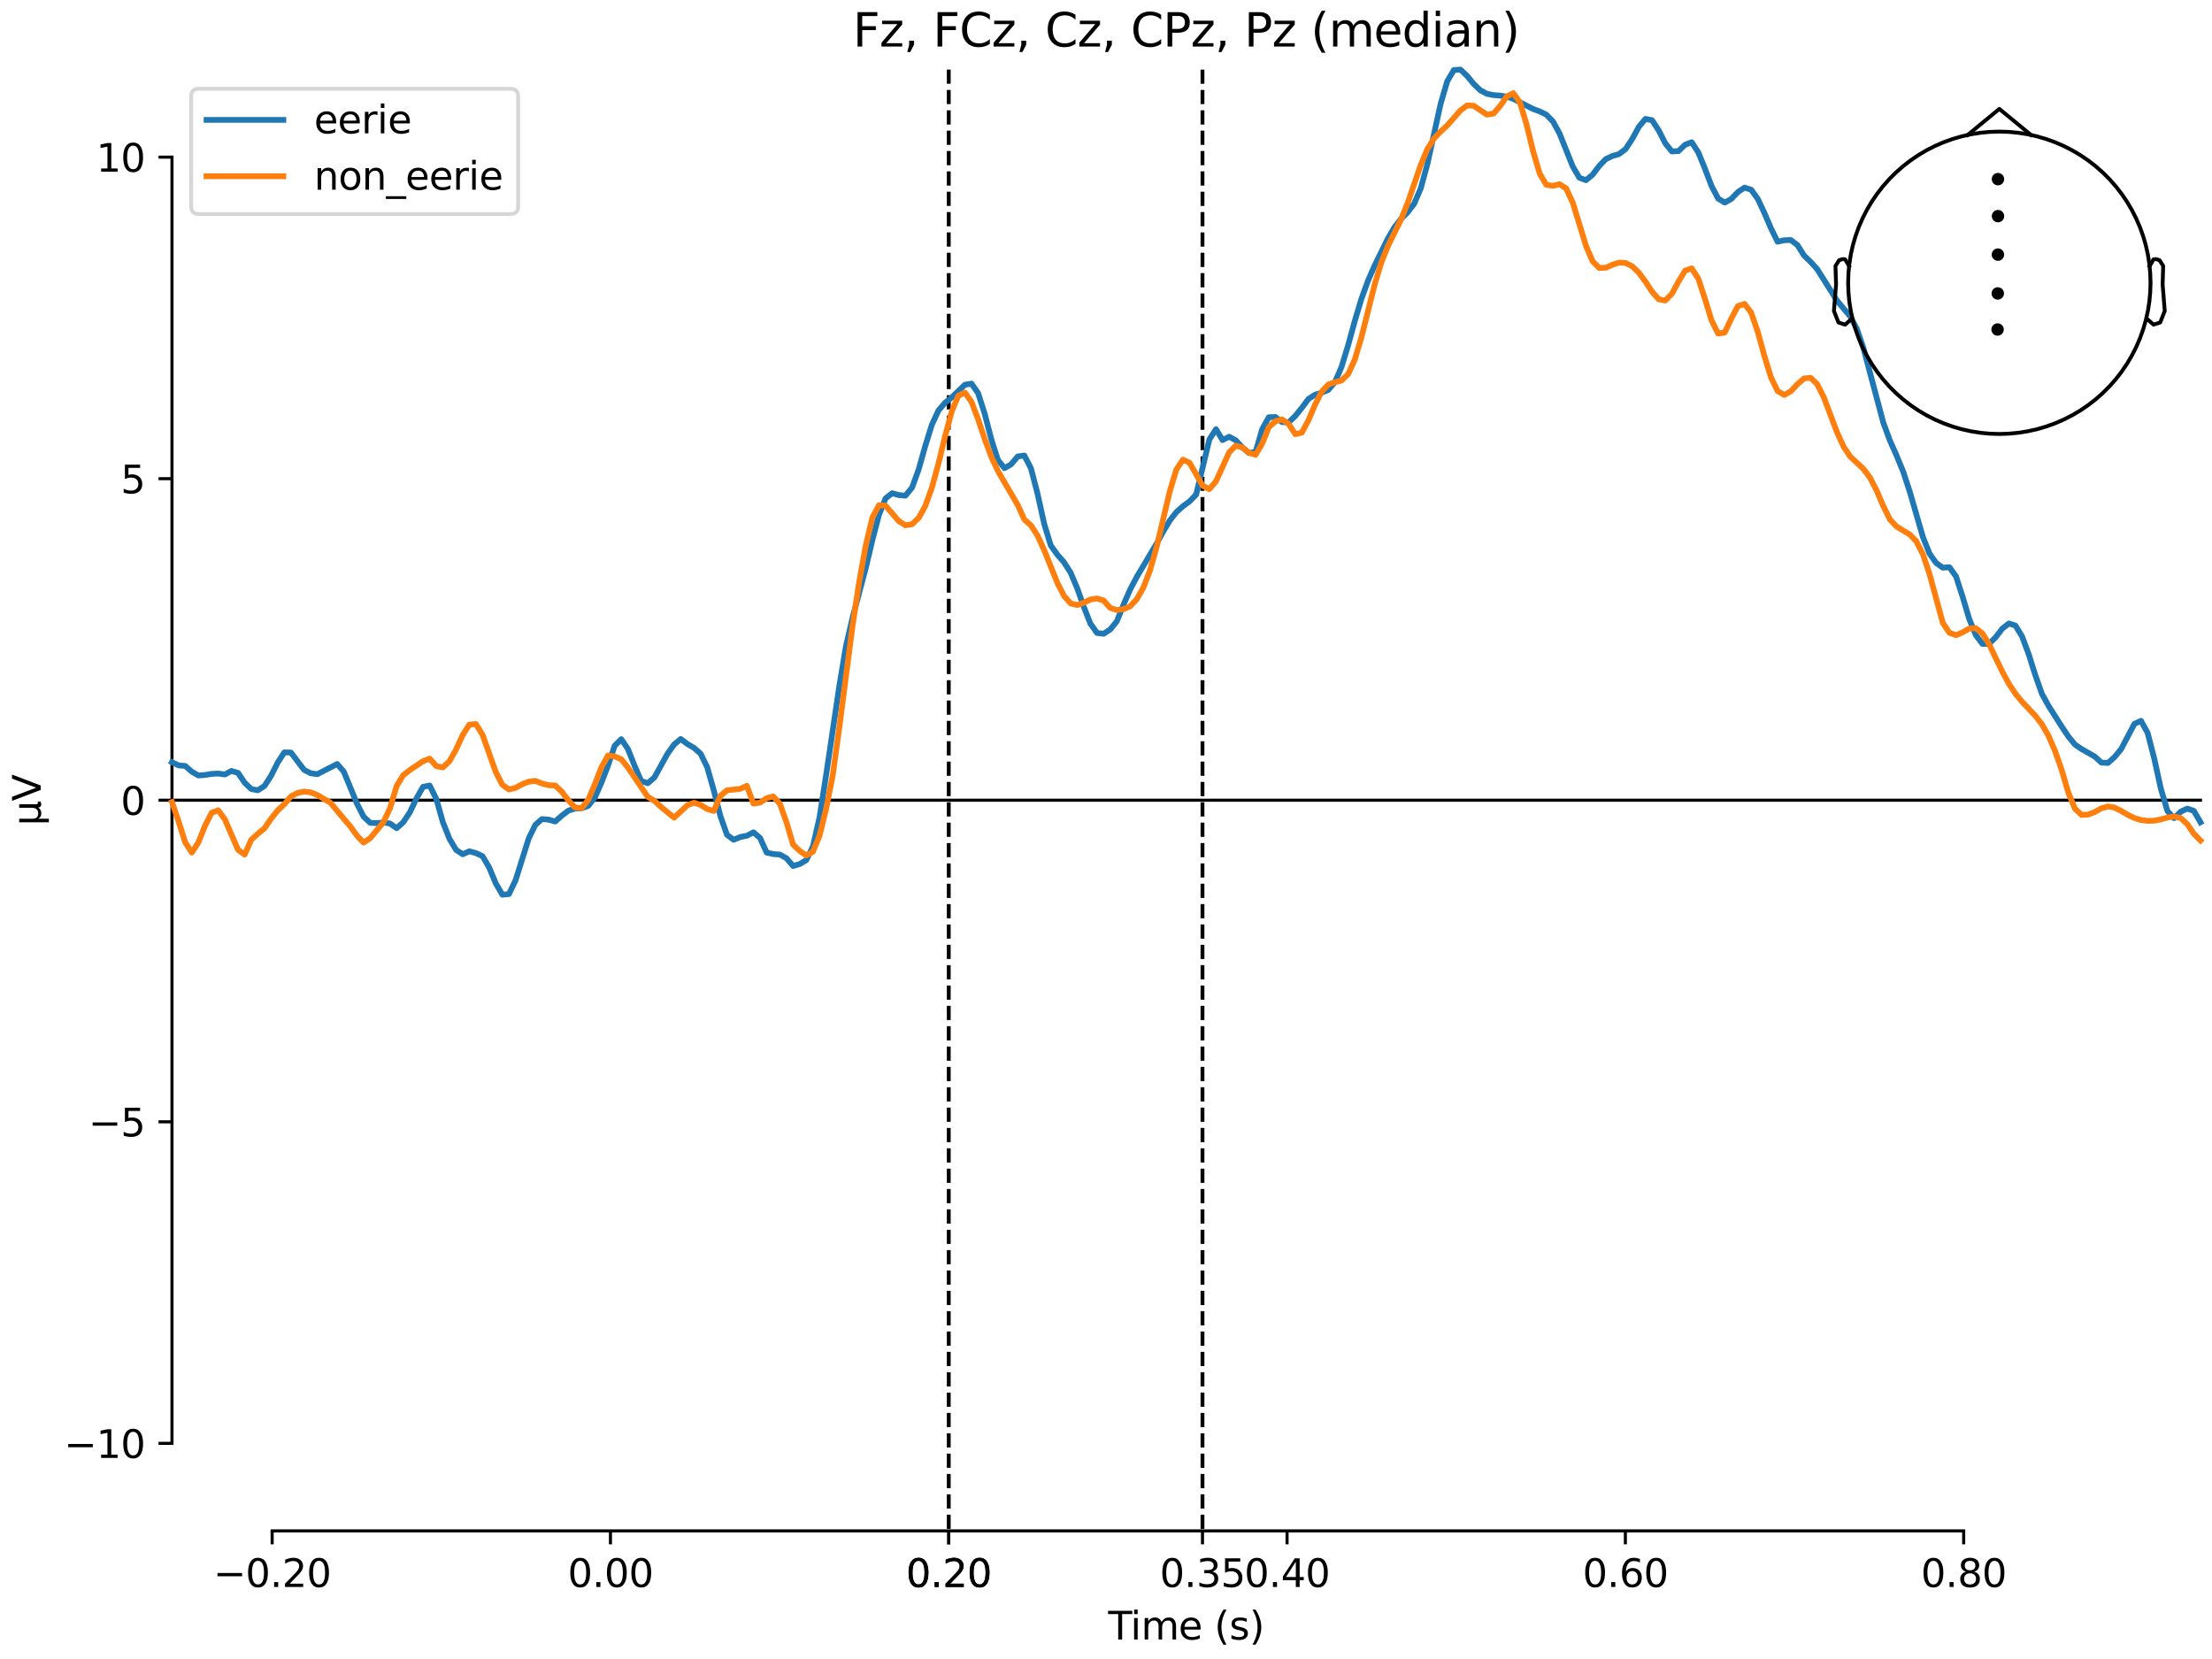 <?xml version="1.0" encoding="utf-8" standalone="no"?>
<!DOCTYPE svg PUBLIC "-//W3C//DTD SVG 1.1//EN"
  "http://www.w3.org/Graphics/SVG/1.1/DTD/svg11.dtd">
<svg xmlns:xlink="http://www.w3.org/1999/xlink" width="576pt" height="432pt" viewBox="0 0 576 432" xmlns="http://www.w3.org/2000/svg" version="1.1">
 <defs>
  <style type="text/css">*{stroke-linejoin: round; stroke-linecap: butt}</style>
 </defs>
 <g id="figure_1">
  <g id="patch_1">
   <path d="M 0 432 
L 576 432 
L 576 0 
L 0 0 
z
" style="fill: #ffffff"/>
  </g>
  <g id="axes_1">
   <g id="patch_2">
    <path d="M 44.783 398.644 
L 573 398.644 
L 573 18.118 
L 44.783 18.118 
L 44.783 398.644 
z
" style="fill: none; opacity: 0"/>
   </g>
   <g id="patch_3">
    <path d="M 44.783 375.842 
L 44.783 40.92 
" style="fill: none; stroke: #000000; stroke-width: 0.8; stroke-linejoin: miter; stroke-linecap: square"/>
   </g>
   <g id="LineCollection_1">
    <path d="M 247.054 18.118 
L 247.054 398.644 
" clip-path="url(#pecb87c6025)" style="fill: none; stroke-dasharray: 3.7,1.6; stroke-dashoffset: 0; stroke: #000000"/>
    <path d="M 313.124 18.118 
L 313.124 398.644 
" clip-path="url(#pecb87c6025)" style="fill: none; stroke-dasharray: 3.7,1.6; stroke-dashoffset: 0; stroke: #000000"/>
   </g>
   <g id="matplotlib.axis_1">
    <g id="xtick_1">
     <g id="line2d_1">
      <defs>
       <path id="md0794b7299" d="M 0 0 
L 0 3.5 
" style="stroke: #000000; stroke-width: 0.8"/>
      </defs>
      <g>
       <use xlink:href="#md0794b7299" x="70.867" y="398.644" style="stroke: #000000; stroke-width: 0.8"/>
      </g>
     </g>
     <g id="text_1">
      <!-- −0.20 -->
      <g transform="translate(55.544 413.242) scale(0.1 -0.1)">
       <defs>
        <path id="DejaVuSans-2212" d="M 678 2272 
L 4684 2272 
L 4684 1741 
L 678 1741 
L 678 2272 
z
" transform="scale(0.016)"/>
        <path id="DejaVuSans-30" d="M 2034 4250 
Q 1547 4250 1301 3770 
Q 1056 3291 1056 2328 
Q 1056 1369 1301 889 
Q 1547 409 2034 409 
Q 2525 409 2770 889 
Q 3016 1369 3016 2328 
Q 3016 3291 2770 3770 
Q 2525 4250 2034 4250 
z
M 2034 4750 
Q 2819 4750 3233 4129 
Q 3647 3509 3647 2328 
Q 3647 1150 3233 529 
Q 2819 -91 2034 -91 
Q 1250 -91 836 529 
Q 422 1150 422 2328 
Q 422 3509 836 4129 
Q 1250 4750 2034 4750 
z
" transform="scale(0.016)"/>
        <path id="DejaVuSans-2e" d="M 684 794 
L 1344 794 
L 1344 0 
L 684 0 
L 684 794 
z
" transform="scale(0.016)"/>
        <path id="DejaVuSans-32" d="M 1228 531 
L 3431 531 
L 3431 0 
L 469 0 
L 469 531 
Q 828 903 1448 1529 
Q 2069 2156 2228 2338 
Q 2531 2678 2651 2914 
Q 2772 3150 2772 3378 
Q 2772 3750 2511 3984 
Q 2250 4219 1831 4219 
Q 1534 4219 1204 4116 
Q 875 4013 500 3803 
L 500 4441 
Q 881 4594 1212 4672 
Q 1544 4750 1819 4750 
Q 2544 4750 2975 4387 
Q 3406 4025 3406 3419 
Q 3406 3131 3298 2873 
Q 3191 2616 2906 2266 
Q 2828 2175 2409 1742 
Q 1991 1309 1228 531 
z
" transform="scale(0.016)"/>
       </defs>
       <use xlink:href="#DejaVuSans-2212"/>
       <use xlink:href="#DejaVuSans-30" transform="translate(83.789 0)"/>
       <use xlink:href="#DejaVuSans-2e" transform="translate(147.412 0)"/>
       <use xlink:href="#DejaVuSans-32" transform="translate(179.199 0)"/>
       <use xlink:href="#DejaVuSans-30" transform="translate(242.822 0)"/>
      </g>
     </g>
    </g>
    <g id="xtick_2">
     <g id="line2d_2">
      <g>
       <use xlink:href="#md0794b7299" x="158.96" y="398.644" style="stroke: #000000; stroke-width: 0.8"/>
      </g>
     </g>
     <g id="text_2">
      <!-- 0.00 -->
      <g transform="translate(147.828 413.242) scale(0.1 -0.1)">
       <use xlink:href="#DejaVuSans-30"/>
       <use xlink:href="#DejaVuSans-2e" transform="translate(63.623 0)"/>
       <use xlink:href="#DejaVuSans-30" transform="translate(95.41 0)"/>
       <use xlink:href="#DejaVuSans-30" transform="translate(159.033 0)"/>
      </g>
     </g>
    </g>
    <g id="xtick_3">
     <g id="line2d_3">
      <g>
       <use xlink:href="#md0794b7299" x="247.054" y="398.644" style="stroke: #000000; stroke-width: 0.8"/>
      </g>
     </g>
     <g id="text_3">
      <!-- 0.20 -->
      <g transform="translate(235.921 413.242) scale(0.1 -0.1)">
       <use xlink:href="#DejaVuSans-30"/>
       <use xlink:href="#DejaVuSans-2e" transform="translate(63.623 0)"/>
       <use xlink:href="#DejaVuSans-32" transform="translate(95.41 0)"/>
       <use xlink:href="#DejaVuSans-30" transform="translate(159.033 0)"/>
      </g>
     </g>
    </g>
    <g id="xtick_4">
     <g id="line2d_4">
      <g>
       <use xlink:href="#md0794b7299" x="247.054" y="398.644" style="stroke: #000000; stroke-width: 0.8"/>
      </g>
     </g>
     <g id="text_4">
      <!-- 0.20 -->
      <g transform="translate(235.921 413.242) scale(0.1 -0.1)">
       <use xlink:href="#DejaVuSans-30"/>
       <use xlink:href="#DejaVuSans-2e" transform="translate(63.623 0)"/>
       <use xlink:href="#DejaVuSans-32" transform="translate(95.41 0)"/>
       <use xlink:href="#DejaVuSans-30" transform="translate(159.033 0)"/>
      </g>
     </g>
    </g>
    <g id="xtick_5">
     <g id="line2d_5">
      <g>
       <use xlink:href="#md0794b7299" x="313.124" y="398.644" style="stroke: #000000; stroke-width: 0.8"/>
      </g>
     </g>
     <g id="text_5">
      <!-- 0.35 -->
      <g transform="translate(301.991 413.242) scale(0.1 -0.1)">
       <defs>
        <path id="DejaVuSans-33" d="M 2597 2516 
Q 3050 2419 3304 2112 
Q 3559 1806 3559 1356 
Q 3559 666 3084 287 
Q 2609 -91 1734 -91 
Q 1441 -91 1130 -33 
Q 819 25 488 141 
L 488 750 
Q 750 597 1062 519 
Q 1375 441 1716 441 
Q 2309 441 2620 675 
Q 2931 909 2931 1356 
Q 2931 1769 2642 2001 
Q 2353 2234 1838 2234 
L 1294 2234 
L 1294 2753 
L 1863 2753 
Q 2328 2753 2575 2939 
Q 2822 3125 2822 3475 
Q 2822 3834 2567 4026 
Q 2313 4219 1838 4219 
Q 1578 4219 1281 4162 
Q 984 4106 628 3988 
L 628 4550 
Q 988 4650 1302 4700 
Q 1616 4750 1894 4750 
Q 2613 4750 3031 4423 
Q 3450 4097 3450 3541 
Q 3450 3153 3228 2886 
Q 3006 2619 2597 2516 
z
" transform="scale(0.016)"/>
        <path id="DejaVuSans-35" d="M 691 4666 
L 3169 4666 
L 3169 4134 
L 1269 4134 
L 1269 2991 
Q 1406 3038 1543 3061 
Q 1681 3084 1819 3084 
Q 2600 3084 3056 2656 
Q 3513 2228 3513 1497 
Q 3513 744 3044 326 
Q 2575 -91 1722 -91 
Q 1428 -91 1123 -41 
Q 819 9 494 109 
L 494 744 
Q 775 591 1075 516 
Q 1375 441 1709 441 
Q 2250 441 2565 725 
Q 2881 1009 2881 1497 
Q 2881 1984 2565 2268 
Q 2250 2553 1709 2553 
Q 1456 2553 1204 2497 
Q 953 2441 691 2322 
L 691 4666 
z
" transform="scale(0.016)"/>
       </defs>
       <use xlink:href="#DejaVuSans-30"/>
       <use xlink:href="#DejaVuSans-2e" transform="translate(63.623 0)"/>
       <use xlink:href="#DejaVuSans-33" transform="translate(95.41 0)"/>
       <use xlink:href="#DejaVuSans-35" transform="translate(159.033 0)"/>
      </g>
     </g>
    </g>
    <g id="xtick_6">
     <g id="line2d_6">
      <g>
       <use xlink:href="#md0794b7299" x="335.147" y="398.644" style="stroke: #000000; stroke-width: 0.8"/>
      </g>
     </g>
     <g id="text_6">
      <!-- 0.40 -->
      <g transform="translate(324.015 413.242) scale(0.1 -0.1)">
       <defs>
        <path id="DejaVuSans-34" d="M 2419 4116 
L 825 1625 
L 2419 1625 
L 2419 4116 
z
M 2253 4666 
L 3047 4666 
L 3047 1625 
L 3713 1625 
L 3713 1100 
L 3047 1100 
L 3047 0 
L 2419 0 
L 2419 1100 
L 313 1100 
L 313 1709 
L 2253 4666 
z
" transform="scale(0.016)"/>
       </defs>
       <use xlink:href="#DejaVuSans-30"/>
       <use xlink:href="#DejaVuSans-2e" transform="translate(63.623 0)"/>
       <use xlink:href="#DejaVuSans-34" transform="translate(95.41 0)"/>
       <use xlink:href="#DejaVuSans-30" transform="translate(159.033 0)"/>
      </g>
     </g>
    </g>
    <g id="xtick_7">
     <g id="line2d_7">
      <g>
       <use xlink:href="#md0794b7299" x="423.241" y="398.644" style="stroke: #000000; stroke-width: 0.8"/>
      </g>
     </g>
     <g id="text_7">
      <!-- 0.60 -->
      <g transform="translate(412.108 413.242) scale(0.1 -0.1)">
       <defs>
        <path id="DejaVuSans-36" d="M 2113 2584 
Q 1688 2584 1439 2293 
Q 1191 2003 1191 1497 
Q 1191 994 1439 701 
Q 1688 409 2113 409 
Q 2538 409 2786 701 
Q 3034 994 3034 1497 
Q 3034 2003 2786 2293 
Q 2538 2584 2113 2584 
z
M 3366 4563 
L 3366 3988 
Q 3128 4100 2886 4159 
Q 2644 4219 2406 4219 
Q 1781 4219 1451 3797 
Q 1122 3375 1075 2522 
Q 1259 2794 1537 2939 
Q 1816 3084 2150 3084 
Q 2853 3084 3261 2657 
Q 3669 2231 3669 1497 
Q 3669 778 3244 343 
Q 2819 -91 2113 -91 
Q 1303 -91 875 529 
Q 447 1150 447 2328 
Q 447 3434 972 4092 
Q 1497 4750 2381 4750 
Q 2619 4750 2861 4703 
Q 3103 4656 3366 4563 
z
" transform="scale(0.016)"/>
       </defs>
       <use xlink:href="#DejaVuSans-30"/>
       <use xlink:href="#DejaVuSans-2e" transform="translate(63.623 0)"/>
       <use xlink:href="#DejaVuSans-36" transform="translate(95.41 0)"/>
       <use xlink:href="#DejaVuSans-30" transform="translate(159.033 0)"/>
      </g>
     </g>
    </g>
    <g id="xtick_8">
     <g id="line2d_8">
      <g>
       <use xlink:href="#md0794b7299" x="511.334" y="398.644" style="stroke: #000000; stroke-width: 0.8"/>
      </g>
     </g>
     <g id="text_8">
      <!-- 0.80 -->
      <g transform="translate(500.202 413.242) scale(0.1 -0.1)">
       <defs>
        <path id="DejaVuSans-38" d="M 2034 2216 
Q 1584 2216 1326 1975 
Q 1069 1734 1069 1313 
Q 1069 891 1326 650 
Q 1584 409 2034 409 
Q 2484 409 2743 651 
Q 3003 894 3003 1313 
Q 3003 1734 2745 1975 
Q 2488 2216 2034 2216 
z
M 1403 2484 
Q 997 2584 770 2862 
Q 544 3141 544 3541 
Q 544 4100 942 4425 
Q 1341 4750 2034 4750 
Q 2731 4750 3128 4425 
Q 3525 4100 3525 3541 
Q 3525 3141 3298 2862 
Q 3072 2584 2669 2484 
Q 3125 2378 3379 2068 
Q 3634 1759 3634 1313 
Q 3634 634 3220 271 
Q 2806 -91 2034 -91 
Q 1263 -91 848 271 
Q 434 634 434 1313 
Q 434 1759 690 2068 
Q 947 2378 1403 2484 
z
M 1172 3481 
Q 1172 3119 1398 2916 
Q 1625 2713 2034 2713 
Q 2441 2713 2670 2916 
Q 2900 3119 2900 3481 
Q 2900 3844 2670 4047 
Q 2441 4250 2034 4250 
Q 1625 4250 1398 4047 
Q 1172 3844 1172 3481 
z
" transform="scale(0.016)"/>
       </defs>
       <use xlink:href="#DejaVuSans-30"/>
       <use xlink:href="#DejaVuSans-2e" transform="translate(63.623 0)"/>
       <use xlink:href="#DejaVuSans-38" transform="translate(95.41 0)"/>
       <use xlink:href="#DejaVuSans-30" transform="translate(159.033 0)"/>
      </g>
     </g>
    </g>
    <g id="text_9">
     <!-- Time (s) -->
     <g transform="translate(288.562 426.92) scale(0.1 -0.1)">
      <defs>
       <path id="DejaVuSans-54" d="M -19 4666 
L 3928 4666 
L 3928 4134 
L 2272 4134 
L 2272 0 
L 1638 0 
L 1638 4134 
L -19 4134 
L -19 4666 
z
" transform="scale(0.016)"/>
       <path id="DejaVuSans-69" d="M 603 3500 
L 1178 3500 
L 1178 0 
L 603 0 
L 603 3500 
z
M 603 4863 
L 1178 4863 
L 1178 4134 
L 603 4134 
L 603 4863 
z
" transform="scale(0.016)"/>
       <path id="DejaVuSans-6d" d="M 3328 2828 
Q 3544 3216 3844 3400 
Q 4144 3584 4550 3584 
Q 5097 3584 5394 3201 
Q 5691 2819 5691 2113 
L 5691 0 
L 5113 0 
L 5113 2094 
Q 5113 2597 4934 2840 
Q 4756 3084 4391 3084 
Q 3944 3084 3684 2787 
Q 3425 2491 3425 1978 
L 3425 0 
L 2847 0 
L 2847 2094 
Q 2847 2600 2669 2842 
Q 2491 3084 2119 3084 
Q 1678 3084 1418 2786 
Q 1159 2488 1159 1978 
L 1159 0 
L 581 0 
L 581 3500 
L 1159 3500 
L 1159 2956 
Q 1356 3278 1631 3431 
Q 1906 3584 2284 3584 
Q 2666 3584 2933 3390 
Q 3200 3197 3328 2828 
z
" transform="scale(0.016)"/>
       <path id="DejaVuSans-65" d="M 3597 1894 
L 3597 1613 
L 953 1613 
Q 991 1019 1311 708 
Q 1631 397 2203 397 
Q 2534 397 2845 478 
Q 3156 559 3463 722 
L 3463 178 
Q 3153 47 2828 -22 
Q 2503 -91 2169 -91 
Q 1331 -91 842 396 
Q 353 884 353 1716 
Q 353 2575 817 3079 
Q 1281 3584 2069 3584 
Q 2775 3584 3186 3129 
Q 3597 2675 3597 1894 
z
M 3022 2063 
Q 3016 2534 2758 2815 
Q 2500 3097 2075 3097 
Q 1594 3097 1305 2825 
Q 1016 2553 972 2059 
L 3022 2063 
z
" transform="scale(0.016)"/>
       <path id="DejaVuSans-20" transform="scale(0.016)"/>
       <path id="DejaVuSans-28" d="M 1984 4856 
Q 1566 4138 1362 3434 
Q 1159 2731 1159 2009 
Q 1159 1288 1364 580 
Q 1569 -128 1984 -844 
L 1484 -844 
Q 1016 -109 783 600 
Q 550 1309 550 2009 
Q 550 2706 781 3412 
Q 1013 4119 1484 4856 
L 1984 4856 
z
" transform="scale(0.016)"/>
       <path id="DejaVuSans-73" d="M 2834 3397 
L 2834 2853 
Q 2591 2978 2328 3040 
Q 2066 3103 1784 3103 
Q 1356 3103 1142 2972 
Q 928 2841 928 2578 
Q 928 2378 1081 2264 
Q 1234 2150 1697 2047 
L 1894 2003 
Q 2506 1872 2764 1633 
Q 3022 1394 3022 966 
Q 3022 478 2636 193 
Q 2250 -91 1575 -91 
Q 1294 -91 989 -36 
Q 684 19 347 128 
L 347 722 
Q 666 556 975 473 
Q 1284 391 1588 391 
Q 1994 391 2212 530 
Q 2431 669 2431 922 
Q 2431 1156 2273 1281 
Q 2116 1406 1581 1522 
L 1381 1569 
Q 847 1681 609 1914 
Q 372 2147 372 2553 
Q 372 3047 722 3315 
Q 1072 3584 1716 3584 
Q 2034 3584 2315 3537 
Q 2597 3491 2834 3397 
z
" transform="scale(0.016)"/>
       <path id="DejaVuSans-29" d="M 513 4856 
L 1013 4856 
Q 1481 4119 1714 3412 
Q 1947 2706 1947 2009 
Q 1947 1309 1714 600 
Q 1481 -109 1013 -844 
L 513 -844 
Q 928 -128 1133 580 
Q 1338 1288 1338 2009 
Q 1338 2731 1133 3434 
Q 928 4138 513 4856 
z
" transform="scale(0.016)"/>
      </defs>
      <use xlink:href="#DejaVuSans-54"/>
      <use xlink:href="#DejaVuSans-69" transform="translate(57.959 0)"/>
      <use xlink:href="#DejaVuSans-6d" transform="translate(85.742 0)"/>
      <use xlink:href="#DejaVuSans-65" transform="translate(183.154 0)"/>
      <use xlink:href="#DejaVuSans-20" transform="translate(244.678 0)"/>
      <use xlink:href="#DejaVuSans-28" transform="translate(276.465 0)"/>
      <use xlink:href="#DejaVuSans-73" transform="translate(315.479 0)"/>
      <use xlink:href="#DejaVuSans-29" transform="translate(367.578 0)"/>
     </g>
    </g>
   </g>
   <g id="matplotlib.axis_2">
    <g id="ytick_1">
     <g id="line2d_9">
      <defs>
       <path id="m7f08569344" d="M 0 0 
L -3.5 0 
" style="stroke: #000000; stroke-width: 0.8"/>
      </defs>
      <g>
       <use xlink:href="#m7f08569344" x="44.783" y="375.842" style="stroke: #000000; stroke-width: 0.8"/>
      </g>
     </g>
     <g id="text_10">
      <!-- −10 -->
      <g transform="translate(16.678 379.642) scale(0.1 -0.1)">
       <defs>
        <path id="DejaVuSans-31" d="M 794 531 
L 1825 531 
L 1825 4091 
L 703 3866 
L 703 4441 
L 1819 4666 
L 2450 4666 
L 2450 531 
L 3481 531 
L 3481 0 
L 794 0 
L 794 531 
z
" transform="scale(0.016)"/>
       </defs>
       <use xlink:href="#DejaVuSans-2212"/>
       <use xlink:href="#DejaVuSans-31" transform="translate(83.789 0)"/>
       <use xlink:href="#DejaVuSans-30" transform="translate(147.412 0)"/>
      </g>
     </g>
    </g>
    <g id="ytick_2">
     <g id="line2d_10">
      <g>
       <use xlink:href="#m7f08569344" x="44.783" y="292.112" style="stroke: #000000; stroke-width: 0.8"/>
      </g>
     </g>
     <g id="text_11">
      <!-- −5 -->
      <g transform="translate(23.041 295.911) scale(0.1 -0.1)">
       <use xlink:href="#DejaVuSans-2212"/>
       <use xlink:href="#DejaVuSans-35" transform="translate(83.789 0)"/>
      </g>
     </g>
    </g>
    <g id="ytick_3">
     <g id="line2d_11">
      <g>
       <use xlink:href="#m7f08569344" x="44.783" y="208.381" style="stroke: #000000; stroke-width: 0.8"/>
      </g>
     </g>
     <g id="text_12">
      <!-- 0 -->
      <g transform="translate(31.421 212.18) scale(0.1 -0.1)">
       <use xlink:href="#DejaVuSans-30"/>
      </g>
     </g>
    </g>
    <g id="ytick_4">
     <g id="line2d_12">
      <g>
       <use xlink:href="#m7f08569344" x="44.783" y="124.65" style="stroke: #000000; stroke-width: 0.8"/>
      </g>
     </g>
     <g id="text_13">
      <!-- 5 -->
      <g transform="translate(31.421 128.449) scale(0.1 -0.1)">
       <use xlink:href="#DejaVuSans-35"/>
      </g>
     </g>
    </g>
    <g id="ytick_5">
     <g id="line2d_13">
      <g>
       <use xlink:href="#m7f08569344" x="44.783" y="40.92" style="stroke: #000000; stroke-width: 0.8"/>
      </g>
     </g>
     <g id="text_14">
      <!-- 10 -->
      <g transform="translate(25.058 44.719) scale(0.1 -0.1)">
       <use xlink:href="#DejaVuSans-31"/>
       <use xlink:href="#DejaVuSans-30" transform="translate(63.623 0)"/>
      </g>
     </g>
    </g>
    <g id="text_15">
     <!-- µV -->
     <g transform="translate(10.599 214.982) rotate(-90) scale(0.1 -0.1)">
      <defs>
       <path id="DejaVuSans-b5" d="M 544 -1331 
L 544 3500 
L 1119 3500 
L 1119 1325 
Q 1119 872 1334 640 
Q 1550 409 1972 409 
Q 2434 409 2667 671 
Q 2900 934 2900 1459 
L 2900 3500 
L 3475 3500 
L 3475 806 
Q 3475 619 3529 530 
Q 3584 441 3700 441 
Q 3728 441 3778 458 
Q 3828 475 3916 513 
L 3916 50 
Q 3788 -22 3673 -56 
Q 3559 -91 3450 -91 
Q 3234 -91 3106 31 
Q 2978 153 2931 403 
Q 2775 156 2548 32 
Q 2322 -91 2016 -91 
Q 1697 -91 1473 31 
Q 1250 153 1119 397 
L 1119 -1331 
L 544 -1331 
z
" transform="scale(0.016)"/>
       <path id="DejaVuSans-56" d="M 1831 0 
L 50 4666 
L 709 4666 
L 2188 738 
L 3669 4666 
L 4325 4666 
L 2547 0 
L 1831 0 
z
" transform="scale(0.016)"/>
      </defs>
      <use xlink:href="#DejaVuSans-b5"/>
      <use xlink:href="#DejaVuSans-56" transform="translate(63.623 0)"/>
     </g>
    </g>
   </g>
   <g id="patch_4">
    <path d="M 70.867 398.644 
L 511.334 398.644 
" style="fill: none; stroke: #000000; stroke-width: 0.8; stroke-linejoin: miter; stroke-linecap: square"/>
   </g>
   <g id="patch_5">
    <path d="M 44.783 208.381 
L 573 208.381 
" style="fill: none; stroke: #000000; stroke-width: 0.8; stroke-linejoin: miter; stroke-linecap: square"/>
   </g>
   <g id="text_16">
    <!-- Fz, FCz, Cz, CPz, Pz (median) -->
    <g transform="translate(222.104 12.118) scale(0.12 -0.12)">
     <defs>
      <path id="DejaVuSans-46" d="M 628 4666 
L 3309 4666 
L 3309 4134 
L 1259 4134 
L 1259 2759 
L 3109 2759 
L 3109 2228 
L 1259 2228 
L 1259 0 
L 628 0 
L 628 4666 
z
" transform="scale(0.016)"/>
      <path id="DejaVuSans-7a" d="M 353 3500 
L 3084 3500 
L 3084 2975 
L 922 459 
L 3084 459 
L 3084 0 
L 275 0 
L 275 525 
L 2438 3041 
L 353 3041 
L 353 3500 
z
" transform="scale(0.016)"/>
      <path id="DejaVuSans-2c" d="M 750 794 
L 1409 794 
L 1409 256 
L 897 -744 
L 494 -744 
L 750 256 
L 750 794 
z
" transform="scale(0.016)"/>
      <path id="DejaVuSans-43" d="M 4122 4306 
L 4122 3641 
Q 3803 3938 3442 4084 
Q 3081 4231 2675 4231 
Q 1875 4231 1450 3742 
Q 1025 3253 1025 2328 
Q 1025 1406 1450 917 
Q 1875 428 2675 428 
Q 3081 428 3442 575 
Q 3803 722 4122 1019 
L 4122 359 
Q 3791 134 3420 21 
Q 3050 -91 2638 -91 
Q 1578 -91 968 557 
Q 359 1206 359 2328 
Q 359 3453 968 4101 
Q 1578 4750 2638 4750 
Q 3056 4750 3426 4639 
Q 3797 4528 4122 4306 
z
" transform="scale(0.016)"/>
      <path id="DejaVuSans-50" d="M 1259 4147 
L 1259 2394 
L 2053 2394 
Q 2494 2394 2734 2622 
Q 2975 2850 2975 3272 
Q 2975 3691 2734 3919 
Q 2494 4147 2053 4147 
L 1259 4147 
z
M 628 4666 
L 2053 4666 
Q 2838 4666 3239 4311 
Q 3641 3956 3641 3272 
Q 3641 2581 3239 2228 
Q 2838 1875 2053 1875 
L 1259 1875 
L 1259 0 
L 628 0 
L 628 4666 
z
" transform="scale(0.016)"/>
      <path id="DejaVuSans-64" d="M 2906 2969 
L 2906 4863 
L 3481 4863 
L 3481 0 
L 2906 0 
L 2906 525 
Q 2725 213 2448 61 
Q 2172 -91 1784 -91 
Q 1150 -91 751 415 
Q 353 922 353 1747 
Q 353 2572 751 3078 
Q 1150 3584 1784 3584 
Q 2172 3584 2448 3432 
Q 2725 3281 2906 2969 
z
M 947 1747 
Q 947 1113 1208 752 
Q 1469 391 1925 391 
Q 2381 391 2643 752 
Q 2906 1113 2906 1747 
Q 2906 2381 2643 2742 
Q 2381 3103 1925 3103 
Q 1469 3103 1208 2742 
Q 947 2381 947 1747 
z
" transform="scale(0.016)"/>
      <path id="DejaVuSans-61" d="M 2194 1759 
Q 1497 1759 1228 1600 
Q 959 1441 959 1056 
Q 959 750 1161 570 
Q 1363 391 1709 391 
Q 2188 391 2477 730 
Q 2766 1069 2766 1631 
L 2766 1759 
L 2194 1759 
z
M 3341 1997 
L 3341 0 
L 2766 0 
L 2766 531 
Q 2569 213 2275 61 
Q 1981 -91 1556 -91 
Q 1019 -91 701 211 
Q 384 513 384 1019 
Q 384 1609 779 1909 
Q 1175 2209 1959 2209 
L 2766 2209 
L 2766 2266 
Q 2766 2663 2505 2880 
Q 2244 3097 1772 3097 
Q 1472 3097 1187 3025 
Q 903 2953 641 2809 
L 641 3341 
Q 956 3463 1253 3523 
Q 1550 3584 1831 3584 
Q 2591 3584 2966 3190 
Q 3341 2797 3341 1997 
z
" transform="scale(0.016)"/>
      <path id="DejaVuSans-6e" d="M 3513 2113 
L 3513 0 
L 2938 0 
L 2938 2094 
Q 2938 2591 2744 2837 
Q 2550 3084 2163 3084 
Q 1697 3084 1428 2787 
Q 1159 2491 1159 1978 
L 1159 0 
L 581 0 
L 581 3500 
L 1159 3500 
L 1159 2956 
Q 1366 3272 1645 3428 
Q 1925 3584 2291 3584 
Q 2894 3584 3203 3211 
Q 3513 2838 3513 2113 
z
" transform="scale(0.016)"/>
     </defs>
     <use xlink:href="#DejaVuSans-46"/>
     <use xlink:href="#DejaVuSans-7a" transform="translate(57.52 0)"/>
     <use xlink:href="#DejaVuSans-2c" transform="translate(110.01 0)"/>
     <use xlink:href="#DejaVuSans-20" transform="translate(141.797 0)"/>
     <use xlink:href="#DejaVuSans-46" transform="translate(173.584 0)"/>
     <use xlink:href="#DejaVuSans-43" transform="translate(231.104 0)"/>
     <use xlink:href="#DejaVuSans-7a" transform="translate(300.928 0)"/>
     <use xlink:href="#DejaVuSans-2c" transform="translate(353.418 0)"/>
     <use xlink:href="#DejaVuSans-20" transform="translate(385.205 0)"/>
     <use xlink:href="#DejaVuSans-43" transform="translate(416.992 0)"/>
     <use xlink:href="#DejaVuSans-7a" transform="translate(486.816 0)"/>
     <use xlink:href="#DejaVuSans-2c" transform="translate(539.307 0)"/>
     <use xlink:href="#DejaVuSans-20" transform="translate(571.094 0)"/>
     <use xlink:href="#DejaVuSans-43" transform="translate(602.881 0)"/>
     <use xlink:href="#DejaVuSans-50" transform="translate(672.705 0)"/>
     <use xlink:href="#DejaVuSans-7a" transform="translate(733.008 0)"/>
     <use xlink:href="#DejaVuSans-2c" transform="translate(785.498 0)"/>
     <use xlink:href="#DejaVuSans-20" transform="translate(817.285 0)"/>
     <use xlink:href="#DejaVuSans-50" transform="translate(849.072 0)"/>
     <use xlink:href="#DejaVuSans-7a" transform="translate(909.375 0)"/>
     <use xlink:href="#DejaVuSans-20" transform="translate(961.865 0)"/>
     <use xlink:href="#DejaVuSans-28" transform="translate(993.652 0)"/>
     <use xlink:href="#DejaVuSans-6d" transform="translate(1032.666 0)"/>
     <use xlink:href="#DejaVuSans-65" transform="translate(1130.078 0)"/>
     <use xlink:href="#DejaVuSans-64" transform="translate(1191.602 0)"/>
     <use xlink:href="#DejaVuSans-69" transform="translate(1255.078 0)"/>
     <use xlink:href="#DejaVuSans-61" transform="translate(1282.861 0)"/>
     <use xlink:href="#DejaVuSans-6e" transform="translate(1344.141 0)"/>
     <use xlink:href="#DejaVuSans-29" transform="translate(1407.52 0)"/>
    </g>
   </g>
   <g id="legend_1">
    <g id="patch_6">
     <path d="M 51.783 55.753 
L 132.925 55.753 
Q 134.925 55.753 134.925 53.753 
L 134.925 25.118 
Q 134.925 23.118 132.925 23.118 
L 51.783 23.118 
Q 49.783 23.118 49.783 25.118 
L 49.783 53.753 
Q 49.783 55.753 51.783 55.753 
z
" style="fill: #ffffff; opacity: 0.8; stroke: #cccccc; stroke-linejoin: miter"/>
    </g>
    <g id="line2d_14">
     <path d="M 53.783 31.217 
L 63.783 31.217 
L 73.783 31.217 
" style="fill: none; stroke: #1f77b4; stroke-width: 1.5; stroke-linecap: square"/>
    </g>
    <g id="text_17">
     <!-- eerie -->
     <g transform="translate(81.783 34.717) scale(0.1 -0.1)">
      <defs>
       <path id="DejaVuSans-72" d="M 2631 2963 
Q 2534 3019 2420 3045 
Q 2306 3072 2169 3072 
Q 1681 3072 1420 2755 
Q 1159 2438 1159 1844 
L 1159 0 
L 581 0 
L 581 3500 
L 1159 3500 
L 1159 2956 
Q 1341 3275 1631 3429 
Q 1922 3584 2338 3584 
Q 2397 3584 2469 3576 
Q 2541 3569 2628 3553 
L 2631 2963 
z
" transform="scale(0.016)"/>
      </defs>
      <use xlink:href="#DejaVuSans-65"/>
      <use xlink:href="#DejaVuSans-65" transform="translate(61.523 0)"/>
      <use xlink:href="#DejaVuSans-72" transform="translate(123.047 0)"/>
      <use xlink:href="#DejaVuSans-69" transform="translate(164.16 0)"/>
      <use xlink:href="#DejaVuSans-65" transform="translate(191.943 0)"/>
     </g>
    </g>
    <g id="line2d_15">
     <path d="M 53.783 45.895 
L 63.783 45.895 
L 73.783 45.895 
" style="fill: none; stroke: #ff7f0e; stroke-width: 1.5; stroke-linecap: square"/>
    </g>
    <g id="text_18">
     <!-- non_eerie -->
     <g transform="translate(81.783 49.395) scale(0.1 -0.1)">
      <defs>
       <path id="DejaVuSans-6f" d="M 1959 3097 
Q 1497 3097 1228 2736 
Q 959 2375 959 1747 
Q 959 1119 1226 758 
Q 1494 397 1959 397 
Q 2419 397 2687 759 
Q 2956 1122 2956 1747 
Q 2956 2369 2687 2733 
Q 2419 3097 1959 3097 
z
M 1959 3584 
Q 2709 3584 3137 3096 
Q 3566 2609 3566 1747 
Q 3566 888 3137 398 
Q 2709 -91 1959 -91 
Q 1206 -91 779 398 
Q 353 888 353 1747 
Q 353 2609 779 3096 
Q 1206 3584 1959 3584 
z
" transform="scale(0.016)"/>
       <path id="DejaVuSans-5f" d="M 3263 -1063 
L 3263 -1509 
L -63 -1509 
L -63 -1063 
L 3263 -1063 
z
" transform="scale(0.016)"/>
      </defs>
      <use xlink:href="#DejaVuSans-6e"/>
      <use xlink:href="#DejaVuSans-6f" transform="translate(63.379 0)"/>
      <use xlink:href="#DejaVuSans-6e" transform="translate(124.561 0)"/>
      <use xlink:href="#DejaVuSans-5f" transform="translate(187.939 0)"/>
      <use xlink:href="#DejaVuSans-65" transform="translate(237.939 0)"/>
      <use xlink:href="#DejaVuSans-65" transform="translate(299.463 0)"/>
      <use xlink:href="#DejaVuSans-72" transform="translate(360.986 0)"/>
      <use xlink:href="#DejaVuSans-69" transform="translate(402.1 0)"/>
      <use xlink:href="#DejaVuSans-65" transform="translate(429.883 0)"/>
     </g>
    </g>
   </g>
   <g id="line2d_16">
    <path d="M 44.783 198.471 
L 46.504 199.311 
L 48.224 199.445 
L 49.945 200.944 
L 51.665 201.931 
L 53.386 201.8 
L 55.107 201.52 
L 56.827 201.43 
L 58.548 201.676 
L 60.268 200.753 
L 61.989 201.26 
L 63.709 203.814 
L 65.43 205.465 
L 67.151 205.784 
L 68.871 204.666 
L 70.592 201.993 
L 72.312 198.581 
L 74.033 195.919 
L 75.753 195.958 
L 79.195 200.486 
L 80.915 201.358 
L 82.636 201.598 
L 87.797 198.944 
L 89.518 200.916 
L 92.959 209.27 
L 94.68 212.647 
L 96.4 214.26 
L 98.121 214.347 
L 99.841 214.173 
L 101.562 214.439 
L 103.283 215.66 
L 105.003 214.123 
L 106.724 211.529 
L 108.444 207.892 
L 110.165 204.887 
L 111.886 204.548 
L 113.606 208.026 
L 115.327 214.107 
L 117.047 218.434 
L 118.768 221.31 
L 120.488 222.446 
L 122.209 221.67 
L 123.93 222.147 
L 125.65 222.951 
L 127.371 225.872 
L 129.091 230.015 
L 130.812 232.98 
L 132.532 232.811 
L 134.253 229.205 
L 137.694 218.276 
L 139.415 214.772 
L 141.135 213.29 
L 142.856 213.429 
L 144.576 213.918 
L 146.297 212.391 
L 148.018 211.086 
L 149.738 210.541 
L 151.459 210.478 
L 153.179 209.851 
L 154.9 207.641 
L 156.62 203.785 
L 158.341 199.296 
L 160.062 194.182 
L 161.782 192.478 
L 163.503 195.024 
L 165.223 199.344 
L 166.944 203.325 
L 168.664 203.957 
L 170.385 202.482 
L 173.826 196.266 
L 175.547 193.856 
L 177.267 192.426 
L 178.988 193.727 
L 180.709 194.734 
L 182.429 196.248 
L 184.15 199.759 
L 185.87 205.826 
L 187.591 212.509 
L 189.311 217.386 
L 191.032 218.678 
L 192.753 217.958 
L 194.473 217.63 
L 196.194 216.731 
L 197.914 218.202 
L 199.635 221.998 
L 201.355 222.4 
L 203.076 222.521 
L 204.797 223.492 
L 206.517 225.503 
L 208.238 224.997 
L 209.958 223.976 
L 211.679 220.429 
L 213.399 212.87 
L 215.12 201.836 
L 218.561 178.602 
L 220.282 168.295 
L 222.002 160.855 
L 225.443 147.908 
L 227.164 140.64 
L 228.885 134.048 
L 230.605 129.774 
L 232.326 128.427 
L 234.046 128.922 
L 235.767 129.073 
L 237.488 126.982 
L 239.208 122.257 
L 240.929 116.156 
L 242.649 110.612 
L 244.37 106.892 
L 246.09 104.884 
L 247.811 103.502 
L 251.252 100.191 
L 252.973 99.891 
L 254.693 102.366 
L 256.414 107.742 
L 258.134 114.399 
L 259.855 119.76 
L 261.576 121.912 
L 263.296 120.909 
L 265.017 118.859 
L 266.737 118.609 
L 268.458 121.956 
L 270.178 128.584 
L 271.899 136.39 
L 273.62 142.048 
L 275.34 144.439 
L 277.061 146.408 
L 278.781 149.11 
L 280.502 153.174 
L 282.222 158.028 
L 283.943 162.395 
L 285.664 164.822 
L 287.384 165.031 
L 289.105 163.904 
L 290.825 161.779 
L 292.546 157.497 
L 294.267 153.548 
L 295.987 150.267 
L 301.149 141.604 
L 302.869 138.456 
L 304.59 135.578 
L 306.311 133.359 
L 308.031 131.835 
L 309.752 130.566 
L 311.472 128.794 
L 314.913 114.451 
L 316.634 111.763 
L 318.355 114.591 
L 320.075 113.725 
L 321.796 114.653 
L 323.516 116.533 
L 325.237 117.949 
L 326.957 117.67 
L 328.678 111.742 
L 330.399 108.644 
L 332.119 108.595 
L 333.84 109.912 
L 335.56 110.006 
L 337.281 108.312 
L 339.001 106.196 
L 340.722 103.877 
L 342.443 102.792 
L 344.163 102.256 
L 345.884 101.522 
L 347.604 99.52 
L 349.325 95.556 
L 351.046 89.908 
L 352.766 83.643 
L 354.487 77.884 
L 356.207 73.142 
L 357.928 69.201 
L 361.369 62.161 
L 363.09 59.211 
L 364.81 57.027 
L 366.531 55.309 
L 368.251 53.034 
L 369.972 49.007 
L 371.692 42.711 
L 375.134 27.045 
L 376.854 21.171 
L 378.575 18.244 
L 380.295 18.118 
L 382.016 19.742 
L 383.736 21.836 
L 385.457 23.501 
L 387.178 24.426 
L 388.898 24.767 
L 390.619 24.891 
L 392.339 25.151 
L 394.06 25.737 
L 399.222 28.382 
L 400.942 29.009 
L 402.663 29.862 
L 404.383 31.621 
L 406.104 34.766 
L 409.545 43.361 
L 411.266 46.289 
L 412.986 46.922 
L 414.707 45.493 
L 416.427 43.218 
L 418.148 41.434 
L 419.869 40.619 
L 421.589 40.12 
L 423.31 38.81 
L 425.03 36.187 
L 426.751 33.028 
L 428.471 30.964 
L 430.192 31.299 
L 431.913 33.933 
L 433.633 37.304 
L 435.354 39.434 
L 437.074 39.341 
L 438.795 37.696 
L 440.515 37.038 
L 442.236 39.692 
L 443.957 43.9 
L 445.677 48.424 
L 447.398 51.701 
L 449.118 52.755 
L 450.839 51.791 
L 452.559 49.998 
L 454.28 48.859 
L 456.001 49.397 
L 457.721 51.786 
L 459.442 55.451 
L 461.162 59.46 
L 462.883 62.94 
L 464.603 62.562 
L 466.324 62.507 
L 468.045 63.814 
L 469.765 66.546 
L 471.486 68.192 
L 473.206 70.103 
L 478.368 78.299 
L 481.809 82.402 
L 483.53 85.665 
L 485.25 90.698 
L 490.412 110.069 
L 492.133 114.73 
L 493.853 118.596 
L 495.574 122.77 
L 497.294 128.018 
L 500.736 139.88 
L 502.456 144.188 
L 504.177 146.597 
L 505.897 147.817 
L 507.618 147.703 
L 509.338 150.084 
L 511.059 155.392 
L 512.78 161.166 
L 514.5 165.372 
L 516.221 167.665 
L 517.941 167.67 
L 519.662 165.944 
L 521.382 163.708 
L 523.103 162.352 
L 524.824 162.907 
L 526.544 165.721 
L 528.265 170.344 
L 529.985 175.778 
L 531.706 180.654 
L 533.427 183.793 
L 536.868 189.2 
L 538.588 191.767 
L 540.309 193.869 
L 542.029 195.042 
L 545.471 197 
L 547.191 198.573 
L 548.912 198.669 
L 550.632 197.143 
L 552.353 195.038 
L 555.794 188.488 
L 557.515 187.707 
L 559.235 190.833 
L 560.956 197.508 
L 562.676 205.345 
L 564.397 211.186 
L 566.117 213.041 
L 567.838 211.367 
L 569.559 210.558 
L 571.279 211.149 
L 573 214.128 
L 573 214.128 
" style="fill: none; stroke: #1f77b4; stroke-width: 1.5; stroke-linecap: square"/>
   </g>
   <g id="line2d_17">
    <path d="M 44.783 208.853 
L 46.504 213.896 
L 48.224 219.327 
L 49.945 222.001 
L 51.665 219.339 
L 53.386 215.038 
L 55.107 211.648 
L 56.827 210.998 
L 58.548 213.348 
L 61.989 221.283 
L 63.709 222.526 
L 65.43 218.667 
L 67.151 217.103 
L 68.871 215.689 
L 70.592 213.174 
L 72.312 211.022 
L 74.033 209.424 
L 75.753 207.396 
L 77.474 206.481 
L 79.195 206.128 
L 80.915 206.331 
L 82.636 207.025 
L 86.077 209.054 
L 89.518 213.204 
L 91.239 215.204 
L 92.959 217.61 
L 94.68 219.396 
L 96.4 218.256 
L 99.841 214.115 
L 101.562 210.436 
L 103.283 204.669 
L 105.003 201.859 
L 106.724 200.52 
L 110.165 198.214 
L 111.886 197.543 
L 113.606 199.494 
L 115.327 199.838 
L 117.047 198.208 
L 118.768 195.142 
L 120.488 191.395 
L 122.209 188.691 
L 123.93 188.539 
L 125.65 191.344 
L 129.091 201.009 
L 130.812 204.368 
L 132.532 205.571 
L 134.253 205.158 
L 135.974 204.207 
L 137.694 203.535 
L 139.415 203.334 
L 141.135 204.034 
L 142.856 204.465 
L 144.576 204.529 
L 146.297 206.172 
L 148.018 208.415 
L 149.738 210.271 
L 151.459 210.455 
L 153.179 208.261 
L 154.9 204.188 
L 156.62 199.773 
L 158.341 196.724 
L 160.062 196.966 
L 161.782 197.714 
L 163.503 199.856 
L 168.664 207.477 
L 170.385 208.509 
L 172.106 210.114 
L 175.547 212.909 
L 178.988 209.689 
L 180.709 209.036 
L 182.429 209.599 
L 184.15 210.667 
L 185.87 211.165 
L 187.591 207.225 
L 189.311 205.796 
L 192.753 205.41 
L 194.473 204.629 
L 196.194 209.242 
L 197.914 208.99 
L 199.635 207.857 
L 201.355 207.396 
L 203.076 209.298 
L 204.797 214.115 
L 206.517 219.937 
L 208.238 221.576 
L 209.958 222.765 
L 211.679 221.771 
L 213.399 217.636 
L 215.12 210.615 
L 216.841 201.877 
L 218.561 189.371 
L 222.002 162.957 
L 223.723 151.54 
L 225.443 142.068 
L 227.164 134.771 
L 228.885 131.538 
L 230.605 131.689 
L 234.046 135.686 
L 235.767 136.776 
L 237.488 136.517 
L 239.208 134.879 
L 240.929 131.777 
L 242.649 127.029 
L 244.37 120.721 
L 246.09 113.625 
L 247.811 107.196 
L 249.532 103.059 
L 251.252 102.235 
L 252.973 104.637 
L 254.693 109.161 
L 256.414 114.317 
L 258.134 118.955 
L 259.855 122.654 
L 265.017 131.508 
L 266.737 135.282 
L 268.458 136.807 
L 270.178 139.482 
L 271.899 143.244 
L 275.34 151.792 
L 277.061 155.162 
L 278.781 157.118 
L 280.502 157.558 
L 282.222 156.942 
L 283.943 156.112 
L 285.664 155.838 
L 287.384 156.378 
L 289.105 158.298 
L 290.825 158.854 
L 292.546 158.639 
L 294.267 157.896 
L 295.987 156.066 
L 297.708 153.052 
L 299.428 148.608 
L 301.149 142.582 
L 304.59 128.006 
L 306.311 122.303 
L 308.031 119.693 
L 309.752 120.509 
L 313.193 126.508 
L 314.913 127.358 
L 316.634 125.343 
L 320.075 117.795 
L 321.796 116.047 
L 323.516 116.511 
L 325.237 117.925 
L 326.957 118.415 
L 328.678 115.507 
L 330.399 111.237 
L 332.119 109.688 
L 333.84 109.208 
L 335.56 110.398 
L 337.281 113.054 
L 339.001 112.636 
L 340.722 109.422 
L 342.443 105.372 
L 344.163 101.99 
L 345.884 100.128 
L 347.604 99.533 
L 349.325 99.081 
L 351.046 97.422 
L 352.766 93.693 
L 354.487 87.936 
L 357.928 74.208 
L 359.648 68.495 
L 361.369 64.166 
L 364.81 57.18 
L 366.531 52.916 
L 369.972 42.923 
L 371.692 38.823 
L 373.413 36.047 
L 375.134 34.257 
L 376.854 32.666 
L 380.295 28.75 
L 382.016 27.461 
L 383.736 27.533 
L 387.178 29.846 
L 388.898 29.587 
L 390.619 27.617 
L 392.339 25.128 
L 394.06 24.257 
L 395.78 26.682 
L 397.501 32.364 
L 399.222 39.417 
L 400.942 45.229 
L 402.663 48.124 
L 404.383 48.39 
L 406.104 47.965 
L 407.825 49.075 
L 409.545 52.771 
L 412.986 64.016 
L 414.707 68.038 
L 416.427 69.769 
L 418.148 69.715 
L 419.869 68.947 
L 421.589 68.383 
L 423.31 68.477 
L 425.03 69.344 
L 426.751 71.001 
L 428.471 73.351 
L 430.192 75.952 
L 431.913 77.923 
L 433.633 78.256 
L 435.354 76.503 
L 437.074 73.332 
L 438.795 70.476 
L 440.515 69.887 
L 442.236 72.559 
L 443.957 77.794 
L 445.677 83.41 
L 447.398 86.854 
L 449.118 86.583 
L 450.839 82.924 
L 452.559 79.69 
L 454.28 79.135 
L 456.001 81.418 
L 457.721 86.411 
L 459.442 92.667 
L 461.162 98.281 
L 462.883 101.821 
L 464.603 102.852 
L 466.324 101.891 
L 468.045 100.048 
L 469.765 98.546 
L 471.486 98.376 
L 473.206 100.055 
L 474.927 103.483 
L 478.368 112.587 
L 480.089 116.35 
L 481.809 118.898 
L 485.25 122.124 
L 486.971 124.426 
L 488.692 127.781 
L 490.412 131.814 
L 492.133 135.251 
L 493.853 137.118 
L 497.294 139.185 
L 499.015 140.966 
L 500.736 144.347 
L 502.456 149.524 
L 505.897 162.184 
L 507.618 164.776 
L 509.338 165.403 
L 511.059 164.655 
L 512.78 163.672 
L 514.5 163.573 
L 516.221 164.959 
L 517.941 167.724 
L 521.382 174.864 
L 523.103 178.048 
L 524.824 180.641 
L 526.544 182.734 
L 529.985 186.37 
L 531.706 188.598 
L 533.427 191.608 
L 535.147 195.601 
L 536.868 200.531 
L 538.588 206.413 
L 540.309 210.568 
L 542.029 212.193 
L 543.75 212.109 
L 545.471 211.459 
L 547.191 210.494 
L 548.912 210.006 
L 550.632 210.298 
L 552.353 211.166 
L 554.073 212.183 
L 555.794 213.013 
L 557.515 213.531 
L 559.235 213.758 
L 560.956 213.706 
L 562.676 213.372 
L 564.397 212.882 
L 566.117 212.596 
L 567.838 213.01 
L 569.559 214.595 
L 571.279 217.116 
L 573 218.856 
L 573 218.856 
" style="fill: none; stroke: #ff7f0e; stroke-width: 1.5; stroke-linecap: square"/>
   </g>
  </g>
  <g id="axes_2">
   <g id="PathCollection_1">
    <defs>
     <path id="C0_0_ede138b280" d="M 0 1.118 
C 0.297 1.118 0.581 1 0.791 0.791 
C 1 0.581 1.118 0.297 1.118 -0 
C 1.118 -0.297 1 -0.581 0.791 -0.791 
C 0.581 -1 0.297 -1.118 0 -1.118 
C -0.297 -1.118 -0.581 -1 -0.791 -0.791 
C -1 -0.581 -1.118 -0.297 -1.118 0 
C -1.118 0.297 -1 0.581 -0.791 0.791 
C -0.581 1 -0.297 1.118 0 1.118 
z
"/>
    </defs>
    <g clip-path="url(#pe847ddf3bb)">
     <use xlink:href="#C0_0_ede138b280" x="520.267" y="46.647" style="stroke: #000000"/>
    </g>
    <g clip-path="url(#pe847ddf3bb)">
     <use xlink:href="#C0_0_ede138b280" x="520.275" y="56.276" style="stroke: #000000"/>
    </g>
    <g clip-path="url(#pe847ddf3bb)">
     <use xlink:href="#C0_0_ede138b280" x="520.22" y="76.414" style="stroke: #000000"/>
    </g>
    <g clip-path="url(#pe847ddf3bb)">
     <use xlink:href="#C0_0_ede138b280" x="520.163" y="85.802" style="stroke: #000000"/>
    </g>
    <g clip-path="url(#pe847ddf3bb)">
     <use xlink:href="#C0_0_ede138b280" x="520.258" y="66.304" style="stroke: #000000"/>
    </g>
   </g>
   <g id="matplotlib.axis_3"/>
   <g id="matplotlib.axis_4"/>
   <g id="line2d_18">
    <path d="M 559.992 73.637 
L 559.914 71.165 
L 559.682 68.702 
L 559.295 66.26 
L 558.755 63.846 
L 558.065 61.471 
L 557.227 59.144 
L 556.245 56.874 
L 555.122 54.67 
L 553.863 52.542 
L 552.473 50.496 
L 550.957 48.542 
L 549.322 46.687 
L 547.573 44.938 
L 545.718 43.302 
L 543.763 41.786 
L 541.718 40.396 
L 539.589 39.137 
L 537.385 38.014 
L 535.116 37.032 
L 532.789 36.194 
L 530.414 35.504 
L 528 34.965 
L 525.557 34.578 
L 523.095 34.345 
L 520.623 34.267 
L 518.151 34.345 
L 515.689 34.578 
L 513.246 34.965 
L 510.832 35.504 
L 508.457 36.194 
L 506.13 37.032 
L 503.86 38.014 
L 501.656 39.137 
L 499.528 40.396 
L 497.482 41.786 
L 495.528 43.302 
L 493.673 44.938 
L 491.924 46.687 
L 490.288 48.542 
L 488.772 50.496 
L 487.382 52.542 
L 486.123 54.67 
L 485 56.874 
L 484.018 59.144 
L 483.18 61.471 
L 482.49 63.846 
L 481.951 66.26 
L 481.564 68.702 
L 481.331 71.165 
L 481.254 73.637 
L 481.331 76.109 
L 481.564 78.571 
L 481.951 81.014 
L 482.49 83.427 
L 483.18 85.802 
L 484.018 88.129 
L 485 90.399 
L 486.123 92.603 
L 487.382 94.732 
L 488.772 96.777 
L 490.288 98.732 
L 491.924 100.587 
L 493.673 102.336 
L 495.528 103.971 
L 497.482 105.487 
L 499.528 106.877 
L 501.656 108.136 
L 503.86 109.259 
L 506.13 110.241 
L 508.457 111.079 
L 510.832 111.769 
L 513.246 112.309 
L 515.689 112.696 
L 518.151 112.928 
L 520.623 113.006 
L 523.095 112.928 
L 525.557 112.696 
L 528 112.309 
L 530.414 111.769 
L 532.789 111.079 
L 535.116 110.241 
L 537.385 109.259 
L 539.589 108.136 
L 541.718 106.877 
L 543.763 105.487 
L 545.718 103.971 
L 547.573 102.336 
L 549.322 100.587 
L 550.957 98.732 
L 552.473 96.777 
L 553.863 94.732 
L 555.122 92.603 
L 556.245 90.399 
L 557.227 88.129 
L 558.065 85.802 
L 558.755 83.427 
L 559.295 81.014 
L 559.682 78.571 
L 559.914 76.109 
L 559.992 73.637 
" style="fill: none; stroke: #000000; stroke-linecap: square"/>
   </g>
   <g id="line2d_19">
    <path d="M 512.377 35.141 
L 520.623 28.362 
L 528.868 35.141 
" style="fill: none; stroke: #000000; stroke-linecap: square"/>
   </g>
   <g id="line2d_20">
    <path d="M 481.49 69.267 
L 480.466 67.534 
L 479.836 67.471 
L 478.899 67.763 
L 477.954 69.267 
L 478.104 74.07 
L 477.553 80.975 
L 478.734 83.975 
L 480.466 84.534 
L 482.12 83.077 
" style="fill: none; stroke: #000000; stroke-linecap: square"/>
   </g>
   <g id="line2d_21">
    <path d="M 559.756 69.267 
L 560.779 67.534 
L 561.409 67.471 
L 562.346 67.763 
L 563.291 69.267 
L 563.142 74.07 
L 563.693 80.975 
L 562.512 83.975 
L 560.779 84.534 
L 559.126 83.077 
" style="fill: none; stroke: #000000; stroke-linecap: square"/>
   </g>
  </g>
 </g>
 <defs>
  <clipPath id="pecb87c6025">
   <rect x="44.783" y="18.118" width="528.217" height="380.525"/>
  </clipPath>
  <clipPath id="pe847ddf3bb">
   <rect x="473.246" y="24.13" width="94.754" height="93.108"/>
  </clipPath>
 </defs>
</svg>
